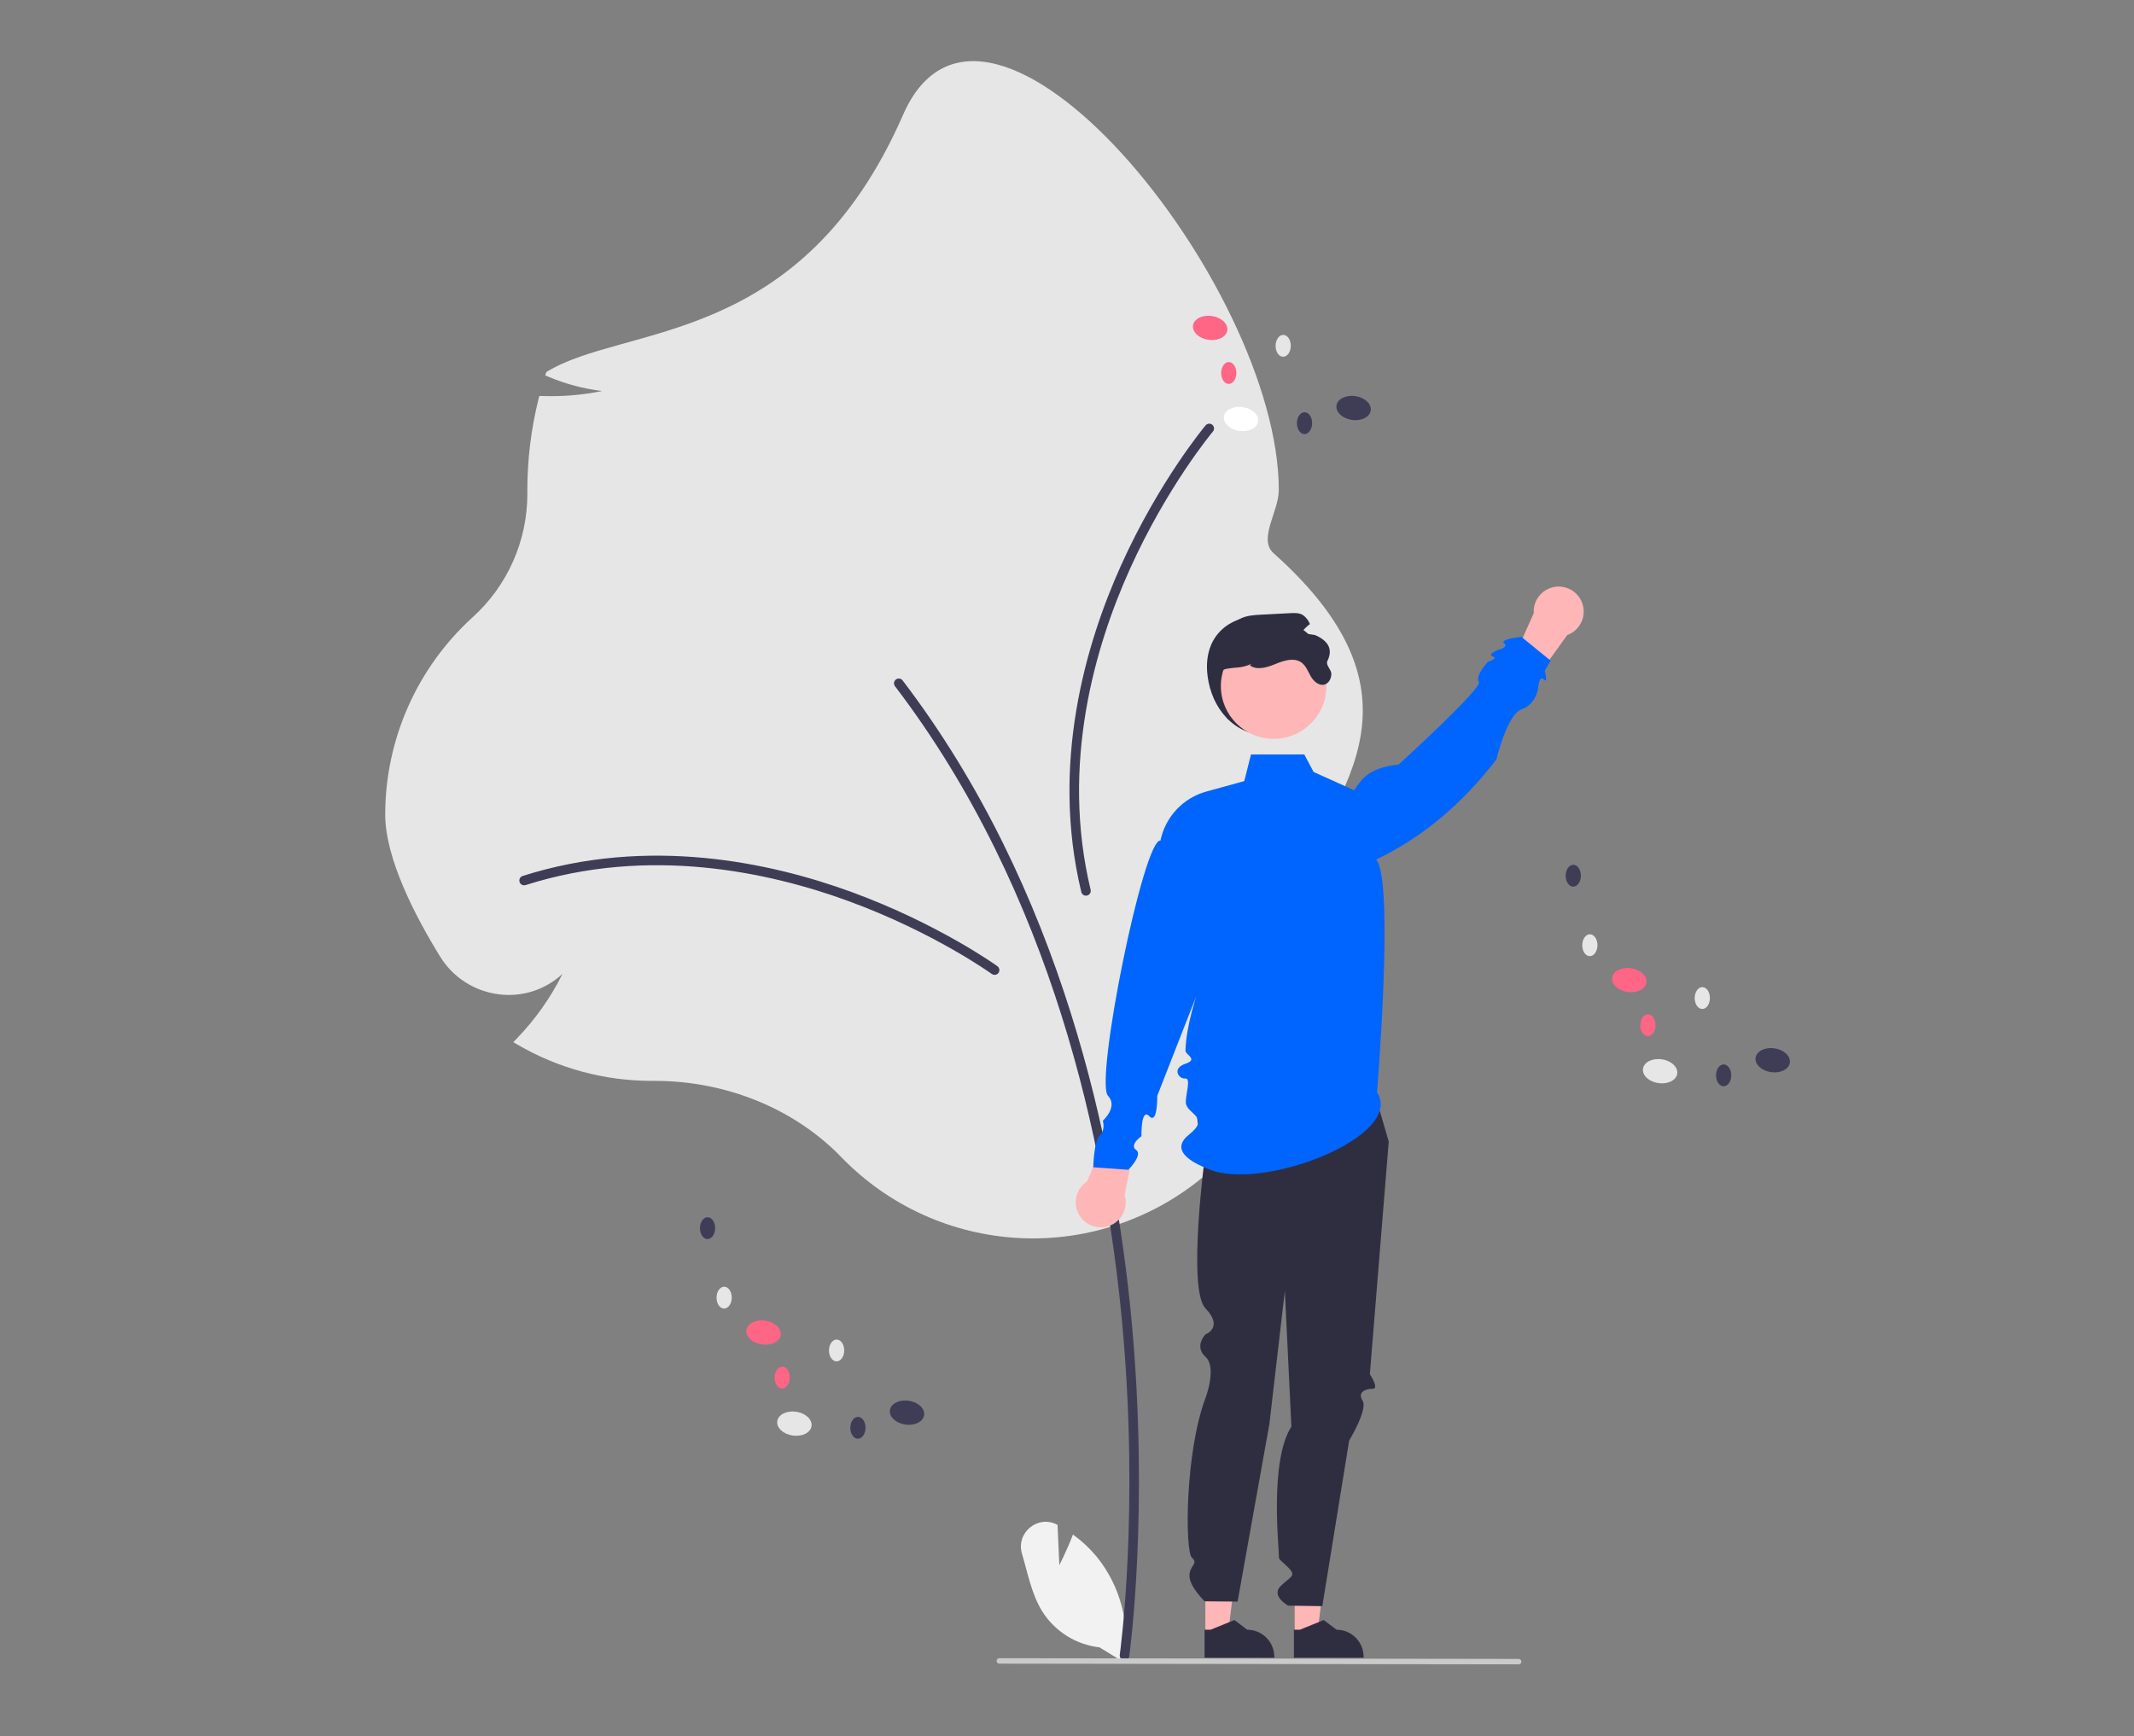<svg width="349" height="284" viewBox="0 0 349 284" fill="none" xmlns="http://www.w3.org/2000/svg">
<rect x="0" y="0" width="349" height="284" fill="#808080" stroke="none"/>
<mask id="mask0_12_239" style="mask-type:alpha" maskUnits="userSpaceOnUse" x="0" y="-1" width="355" height="285">
<rect y="-1" width="355" height="285" fill="#D9D9D9"/>
</mask>
<g mask="url(#mask0_12_239)">
<path d="M173.246 256L172.954 249.421C172.923 249.405 172.893 249.389 172.862 249.373C169.725 247.728 166.129 250.706 167.131 254.102C168.074 257.297 168.708 260.742 170.434 263.539C171.453 265.163 172.826 266.538 174.449 267.56C176.072 268.582 177.905 269.227 179.812 269.445L183.798 271.884C184.344 268.837 184.224 265.707 183.444 262.711C182.664 259.715 181.244 256.924 179.281 254.529C178.166 253.197 176.888 252.01 175.476 250.997C174.522 253.512 173.246 256 173.246 256Z" fill="#F2F2F2"/>
<path d="M137.561 189.235C129.887 181.327 118.767 176.791 107.051 176.791L106.599 176.792C98.882 176.795 91.303 174.75 84.637 170.865L83.944 170.461L84.502 169.886C87.527 166.758 90.053 163.185 91.991 159.29C90.614 160.573 88.972 161.537 87.182 162.115C85.391 162.694 83.495 162.871 81.628 162.636C79.657 162.401 77.764 161.723 76.093 160.653C74.421 159.583 73.013 158.149 71.976 156.458C67.881 149.818 63 140.397 63 133.22C63.006 127.154 64.277 121.156 66.732 115.607C69.186 110.059 72.771 105.083 77.257 100.996C80.096 98.437 82.365 95.308 83.913 91.815C85.462 88.321 86.257 84.54 86.246 80.719L86.243 80.175C86.243 75.144 86.858 70.132 88.075 65.251L88.199 64.758L88.706 64.775C91.979 64.887 95.254 64.612 98.462 63.959C95.453 63.59 92.508 62.807 89.713 61.633L89.167 61.412L89.352 60.853C102.125 52.95 130.956 57.043 147.691 18.779C161.26 -12.247 209.138 46.321 209.138 80.175C209.138 83.63 205.717 88.195 208.278 90.478C235.961 115.159 216.86 131.008 210.838 146.955C209.409 150.739 212.507 154.893 212.507 158.986C212.507 159.681 212.489 160.398 212.454 161.117L212.401 162.224L211.478 161.61C209.652 160.414 207.96 159.027 206.429 157.471C208.017 161.122 208.765 165.083 208.619 169.061C208.473 173.039 207.436 176.933 205.584 180.458C202.683 185.93 199.876 189.848 197.242 192.101C188.804 199.318 177.926 203.04 166.832 202.508C155.739 201.975 145.268 197.227 137.561 189.235Z" fill="#E6E6E6"/>
<path d="M183.908 271.559C184.096 271.559 184.278 271.491 184.421 271.367C184.563 271.243 184.656 271.073 184.683 270.886C184.716 270.652 187.979 247.135 185.049 215.879C182.342 187.014 173.651 145.438 147.616 111.292C147.554 111.21 147.476 111.141 147.387 111.089C147.298 111.037 147.2 111.003 147.098 110.989C146.995 110.976 146.892 110.982 146.792 111.008C146.692 111.035 146.599 111.08 146.517 111.143C146.435 111.205 146.366 111.283 146.314 111.372C146.262 111.461 146.229 111.559 146.215 111.662C146.201 111.764 146.208 111.867 146.234 111.967C146.261 112.066 146.306 112.16 146.369 112.242C172.179 146.093 180.8 187.364 183.487 216.025C186.401 247.099 183.163 270.433 183.13 270.665C183.115 270.776 183.123 270.889 183.155 270.997C183.187 271.105 183.241 271.204 183.315 271.289C183.389 271.374 183.48 271.442 183.582 271.488C183.684 271.535 183.795 271.559 183.908 271.559Z" fill="#3F3D56"/>
<path d="M162.661 159.456C162.827 159.456 162.988 159.404 163.123 159.307C163.257 159.209 163.356 159.072 163.408 158.915C163.459 158.757 163.459 158.588 163.408 158.43C163.357 158.273 163.257 158.136 163.123 158.039C163.029 157.97 153.504 151.112 139.266 145.902C126.103 141.086 106.087 136.72 85.481 143.274C85.383 143.305 85.292 143.355 85.213 143.421C85.134 143.488 85.069 143.569 85.022 143.66C84.974 143.752 84.945 143.852 84.937 143.954C84.928 144.057 84.939 144.16 84.971 144.258C85.002 144.357 85.052 144.448 85.119 144.526C85.185 144.605 85.267 144.67 85.358 144.717C85.45 144.764 85.55 144.793 85.653 144.802C85.755 144.81 85.859 144.798 85.957 144.767C106.14 138.348 125.793 142.641 138.726 147.373C152.762 152.509 162.108 159.239 162.201 159.306C162.335 159.404 162.496 159.456 162.661 159.456Z" fill="#3F3D56"/>
<path d="M198.548 70.134C198.56 69.969 198.519 69.804 198.432 69.663C198.345 69.523 198.215 69.413 198.062 69.351C197.908 69.289 197.739 69.276 197.578 69.316C197.417 69.356 197.273 69.445 197.167 69.572C197.091 69.661 189.561 78.66 183.335 92.478C177.581 105.251 171.782 124.888 176.839 145.899C176.888 146.101 177.015 146.275 177.192 146.384C177.369 146.492 177.583 146.526 177.785 146.477C177.987 146.429 178.162 146.302 178.27 146.125C178.379 145.947 178.412 145.734 178.364 145.532C173.411 124.952 179.111 105.672 184.765 93.121C190.902 79.501 198.291 70.669 198.365 70.582C198.472 70.456 198.536 70.299 198.548 70.134Z" fill="#3F3D56"/>
<path d="M197.487 110.538C198.149 115.872 201.847 120.27 207.225 120.27C209.808 120.27 212.285 119.245 214.111 117.42C215.938 115.595 216.964 113.119 216.964 110.538C216.964 105.163 212.581 101.303 207.225 100.806C201.543 100.279 196.638 103.69 197.487 110.538Z" fill="#2F2E41"/>
<path d="M211.736 267.272L215.444 267.272L217.208 252.977L211.735 252.978L211.736 267.272Z" fill="#FFB6B6"/>
<path d="M211.605 271.139L223.009 271.138V270.994C223.009 269.818 222.542 268.689 221.709 267.858C220.877 267.026 219.748 266.558 218.571 266.558L216.487 264.979L212.601 266.559L211.605 266.559L211.605 271.139Z" fill="#2F2E41"/>
<path d="M197.128 267.272L200.836 267.272L202.6 252.977L197.127 252.978L197.128 267.272Z" fill="#FFB6B6"/>
<path d="M196.998 271.139L208.402 271.138V270.994C208.402 269.818 207.934 268.689 207.101 267.858C206.269 267.026 205.14 266.558 203.963 266.558L201.88 264.979L197.993 266.559L196.998 266.559L196.998 271.139Z" fill="#2F2E41"/>
<path d="M224.497 177.741L227.119 186.725L224.03 224.771C224.03 224.771 225.621 227.15 224.497 227.15C223.373 227.15 221.933 227.678 222.84 229.098C223.748 230.519 220.645 235.619 220.645 235.619L216.257 262.709L210.665 262.627C210.665 262.627 207.822 261.044 209.418 259.444C211.013 257.843 212.137 257.843 210.639 256.346C209.141 254.849 209.141 255.3 209.141 254.138C209.141 252.977 207.64 238.786 211.199 233.342L210.127 211.148L207.6 232.918L202.399 261.961L197.012 261.916C197.012 261.916 194.524 259.52 194.529 257.746C194.533 255.972 196.066 255.824 194.925 254.775C193.784 253.726 193.784 237.607 197.155 228.647C197.155 228.647 199.062 223.641 197.151 221.926C195.239 220.211 197.148 218.248 197.148 218.248C197.148 218.248 200.175 217.154 197.146 214.003C194.116 210.853 197.129 188.57 197.129 188.57C197.129 188.57 193.817 179.575 197.172 176.038C200.526 172.501 224.497 177.741 224.497 177.741Z" fill="#2F2E41"/>
<path d="M177.8 193.219L182.478 181.921L186.164 183.968L183.938 195.46C184.161 196.188 184.176 196.964 183.982 197.7C183.788 198.436 183.392 199.104 182.839 199.628C182.286 200.152 181.598 200.511 180.852 200.665C180.106 200.82 179.332 200.763 178.616 200.502C177.9 200.241 177.272 199.785 176.801 199.186C176.33 198.588 176.036 197.869 175.951 197.113C175.867 196.356 175.995 195.591 176.321 194.903C176.648 194.215 177.16 193.632 177.8 193.219Z" fill="#FFB6B6"/>
<path d="M256.296 103.882L249.179 113.827L246.053 110.999L250.826 100.31C250.774 99.55 250.935 98.791 251.291 98.118C251.647 97.445 252.184 96.884 252.841 96.499C253.499 96.114 254.25 95.92 255.012 95.938C255.774 95.957 256.515 96.188 257.153 96.604C257.791 97.021 258.299 97.607 258.622 98.296C258.945 98.986 259.069 99.752 258.98 100.508C258.891 101.264 258.592 101.981 258.118 102.577C257.644 103.173 257.013 103.625 256.296 103.882Z" fill="#FFB6B6"/>
<path d="M225.203 178.662C229.82 185.819 206.614 194.9 197.71 191.254C196.151 190.616 190.787 188.507 194.453 185.584C198.119 182.66 194.028 182.249 193.931 180.346C193.867 179.073 194.853 176.282 193.824 176.402C192.796 176.521 191.592 174.762 193.832 174.005C196.072 173.247 193.856 172.557 193.875 171.838C194.09 163.994 200.112 151.518 200.112 151.518L189.261 179.238C189.261 179.238 189.341 184.034 187.957 182.568C186.573 181.103 186.674 185.846 186.674 185.846C186.674 185.846 184.616 187.281 185.799 188.08C186.983 188.879 184.526 191.334 184.526 191.334L178.792 190.925C178.792 190.925 178.882 186.669 179.861 185.727C180.84 184.786 180.359 183.305 180.359 183.305C180.359 183.305 182.908 181.05 181.199 179.22C179.002 176.865 187.014 137.099 189.779 137.493C190.17 135.591 191.079 133.835 192.406 132.418C193.734 131.001 195.427 129.978 197.3 129.463L203.492 127.759L204.591 123.4H213.31L214.829 126.264L221.458 129.254C222.706 127.493 223.64 125.638 228.752 125.037C228.752 125.037 242.529 112.51 241.857 111.532C241.184 110.553 243.32 108.263 243.32 108.263C243.32 108.263 245.144 107.667 244.114 107.348C243.085 107.03 245.03 106.293 245.03 106.293C245.03 106.293 246.832 105.82 245.982 105.197C245.133 104.574 248.818 104.165 248.818 104.165L253.6 108.064L252.634 109.702C252.634 109.702 253.223 111.932 252.454 111.118C251.685 110.304 251.54 112.667 251.54 112.667C251.54 112.667 251.147 115.254 248.818 116.033C246.489 116.813 244.723 124.218 244.723 124.218C239.231 131.355 232.748 136.923 225.067 140.588C228.061 144.022 225.203 178.662 225.203 178.662Z" fill="#0065FF"/>
<path d="M208.302 120.848C213.071 120.848 216.937 116.984 216.937 112.218C216.937 107.452 213.071 103.588 208.302 103.588C203.532 103.588 199.666 107.452 199.666 112.218C199.666 116.984 203.532 120.848 208.302 120.848Z" fill="#FFB6B6"/>
<path d="M199.36 113.158C199.633 115.034 201.233 117.65 200.858 117.65C200.483 117.65 197.82 109.919 200.483 109.415C202.415 109.05 202.847 109.37 204.652 108.588L204.397 108.828C205.592 109.696 207.255 109.161 208.619 108.596C209.986 108.034 211.645 107.499 212.844 108.363C213.596 108.906 213.915 109.849 214.383 110.65C214.851 111.455 215.716 112.215 216.608 111.968C217.323 111.77 217.735 110.969 217.731 110.228C217.728 109.486 216.762 108.781 217.087 108.116C218.051 106.146 217.184 104.803 215.083 103.875C214.319 103.759 213.555 103.641 212.791 103.52C213.192 102.966 213.677 102.478 214.229 102.075C213.996 101.477 213.592 100.96 213.068 100.589C212.458 100.226 211.701 100.252 210.993 100.29C209.413 100.372 207.833 100.454 206.255 100.537C205.087 100.597 203.877 100.668 202.832 101.203C201.528 101.873 200.674 103.179 200.053 104.508C198.659 107.495 198.88 109.898 199.36 113.158Z" fill="#2F2E41"/>
<path d="M163.436 272.111L248.366 272.226C248.484 272.226 248.597 272.179 248.681 272.095C248.765 272.012 248.812 271.899 248.812 271.78C248.812 271.662 248.765 271.549 248.681 271.465C248.597 271.382 248.484 271.335 248.366 271.335L163.436 271.22C163.318 271.22 163.205 271.267 163.121 271.35C163.037 271.434 162.99 271.547 162.99 271.665C162.99 271.783 163.037 271.897 163.121 271.98C163.205 272.064 163.318 272.111 163.436 272.111Z" fill="#CACACA"/>
<path d="M132.72 233.261C132.876 232.186 131.749 231.132 130.202 230.907C128.655 230.682 127.275 231.371 127.118 232.447C126.961 233.522 128.088 234.576 129.635 234.801C131.182 235.026 132.563 234.336 132.72 233.261Z" fill="#E6E6E6"/>
<path d="M151.137 231.465C151.293 230.39 150.166 229.336 148.619 229.111C147.072 228.886 145.692 229.575 145.535 230.651C145.378 231.726 146.505 232.78 148.052 233.005C149.599 233.23 150.98 232.541 151.137 231.465Z" fill="#3F3D56"/>
<path d="M127.676 218.361C127.833 217.285 126.706 216.231 125.159 216.006C123.612 215.781 122.231 216.471 122.075 217.546C121.918 218.621 123.045 219.675 124.592 219.9C126.139 220.125 127.52 219.436 127.676 218.361Z" fill="#FF6584"/>
<path d="M119.674 212.257C119.681 211.27 119.13 210.465 118.443 210.46C117.756 210.455 117.193 211.251 117.185 212.238C117.178 213.226 117.729 214.03 118.416 214.035C119.103 214.04 119.666 213.244 119.674 212.257Z" fill="#E6E6E6"/>
<path d="M116.96 200.889C116.967 199.902 116.416 199.097 115.729 199.092C115.042 199.087 114.479 199.883 114.471 200.87C114.464 201.857 115.015 202.662 115.702 202.667C116.389 202.672 116.952 201.876 116.96 200.889Z" fill="#3F3D56"/>
<path d="M138.064 220.896C138.071 219.909 137.52 219.104 136.833 219.099C136.146 219.094 135.583 219.89 135.575 220.877C135.568 221.865 136.119 222.669 136.806 222.674C137.493 222.68 138.056 221.884 138.064 220.896Z" fill="#E6E6E6"/>
<path d="M129.164 225.337C129.172 224.35 128.62 223.545 127.933 223.54C127.246 223.535 126.683 224.331 126.675 225.318C126.668 226.305 127.219 227.11 127.906 227.115C128.593 227.12 129.157 226.324 129.164 225.337Z" fill="#FF6584"/>
<path d="M141.553 233.545C141.56 232.557 141.009 231.753 140.322 231.748C139.635 231.743 139.072 232.539 139.064 233.526C139.057 234.513 139.608 235.318 140.295 235.323C140.982 235.328 141.545 234.532 141.553 233.545Z" fill="#3F3D56"/>
<path d="M274.3 175.618C274.456 174.542 273.329 173.488 271.782 173.263C270.235 173.038 268.854 173.728 268.698 174.803C268.541 175.878 269.668 176.933 271.215 177.157C272.762 177.382 274.143 176.693 274.3 175.618Z" fill="#E6E6E6"/>
<path d="M292.717 173.822C292.873 172.746 291.746 171.692 290.199 171.467C288.652 171.242 287.271 171.932 287.115 173.007C286.958 174.083 288.085 175.137 289.632 175.362C291.179 175.587 292.56 174.897 292.717 173.822Z" fill="#3F3D56"/>
<path d="M269.256 160.717C269.412 159.642 268.285 158.588 266.738 158.363C265.192 158.138 263.811 158.827 263.654 159.903C263.498 160.978 264.625 162.032 266.171 162.257C267.718 162.482 269.099 161.792 269.256 160.717Z" fill="#FF6584"/>
<path d="M261.253 154.613C261.261 153.626 260.71 152.822 260.023 152.817C259.335 152.811 258.772 153.607 258.765 154.595C258.757 155.582 259.308 156.386 259.996 156.392C260.683 156.397 261.246 155.601 261.253 154.613Z" fill="#E6E6E6"/>
<path d="M258.54 143.245C258.547 142.258 257.996 141.453 257.309 141.448C256.622 141.443 256.059 142.239 256.051 143.226C256.044 144.214 256.595 145.018 257.282 145.023C257.969 145.028 258.532 144.232 258.54 143.245Z" fill="#3F3D56"/>
<path d="M279.644 163.253C279.651 162.265 279.1 161.461 278.413 161.456C277.726 161.451 277.163 162.247 277.155 163.234C277.148 164.221 277.699 165.026 278.386 165.031C279.073 165.036 279.636 164.24 279.644 163.253Z" fill="#E6E6E6"/>
<path d="M270.744 167.693C270.751 166.706 270.2 165.902 269.513 165.896C268.826 165.891 268.263 166.687 268.255 167.675C268.248 168.662 268.799 169.466 269.486 169.472C270.173 169.477 270.736 168.681 270.744 167.693Z" fill="#FF6584"/>
<path d="M283.133 175.901C283.14 174.914 282.589 174.109 281.902 174.104C281.215 174.099 280.651 174.895 280.644 175.882C280.636 176.87 281.187 177.674 281.875 177.679C282.562 177.685 283.125 176.888 283.133 175.901Z" fill="#3F3D56"/>
<path d="M205.757 68.94C205.913 67.864 204.786 66.81 203.239 66.585C201.693 66.36 200.312 67.05 200.155 68.125C199.999 69.201 201.126 70.255 202.672 70.48C204.219 70.705 205.6 70.015 205.757 68.94Z" fill="white"/>
<path d="M224.174 67.144C224.331 66.068 223.204 65.014 221.657 64.789C220.11 64.564 218.729 65.254 218.572 66.329C218.416 67.405 219.543 68.459 221.09 68.684C222.637 68.909 224.017 68.219 224.174 67.144Z" fill="#3F3D56"/>
<path d="M200.714 54.039C200.87 52.964 199.743 51.91 198.196 51.685C196.65 51.46 195.269 52.149 195.112 53.225C194.956 54.3 196.083 55.354 197.629 55.579C199.176 55.804 200.557 55.114 200.714 54.039Z" fill="#FF6584"/>
<path d="M192.711 47.936C192.719 46.948 192.168 46.144 191.48 46.139C190.793 46.133 190.23 46.93 190.223 47.917C190.215 48.904 190.766 49.709 191.453 49.714C192.141 49.719 192.704 48.923 192.711 47.936Z" fill="#E6E6E6"/>
<path d="M211.101 56.575C211.109 55.588 210.557 54.783 209.87 54.778C209.183 54.773 208.62 55.569 208.612 56.556C208.605 57.543 209.156 58.348 209.843 58.353C210.53 58.358 211.094 57.562 211.101 56.575Z" fill="#E6E6E6"/>
<path d="M202.201 61.016C202.208 60.028 201.657 59.224 200.97 59.219C200.283 59.214 199.72 60.01 199.712 60.997C199.705 61.984 200.256 62.789 200.943 62.794C201.63 62.799 202.193 62.003 202.201 61.016Z" fill="#FF6584"/>
<path d="M214.59 69.223C214.598 68.236 214.047 67.431 213.36 67.426C212.672 67.421 212.109 68.217 212.102 69.204C212.094 70.192 212.645 70.996 213.332 71.001C214.02 71.007 214.583 70.21 214.59 69.223Z" fill="#3F3D56"/>
</g>
</svg>

